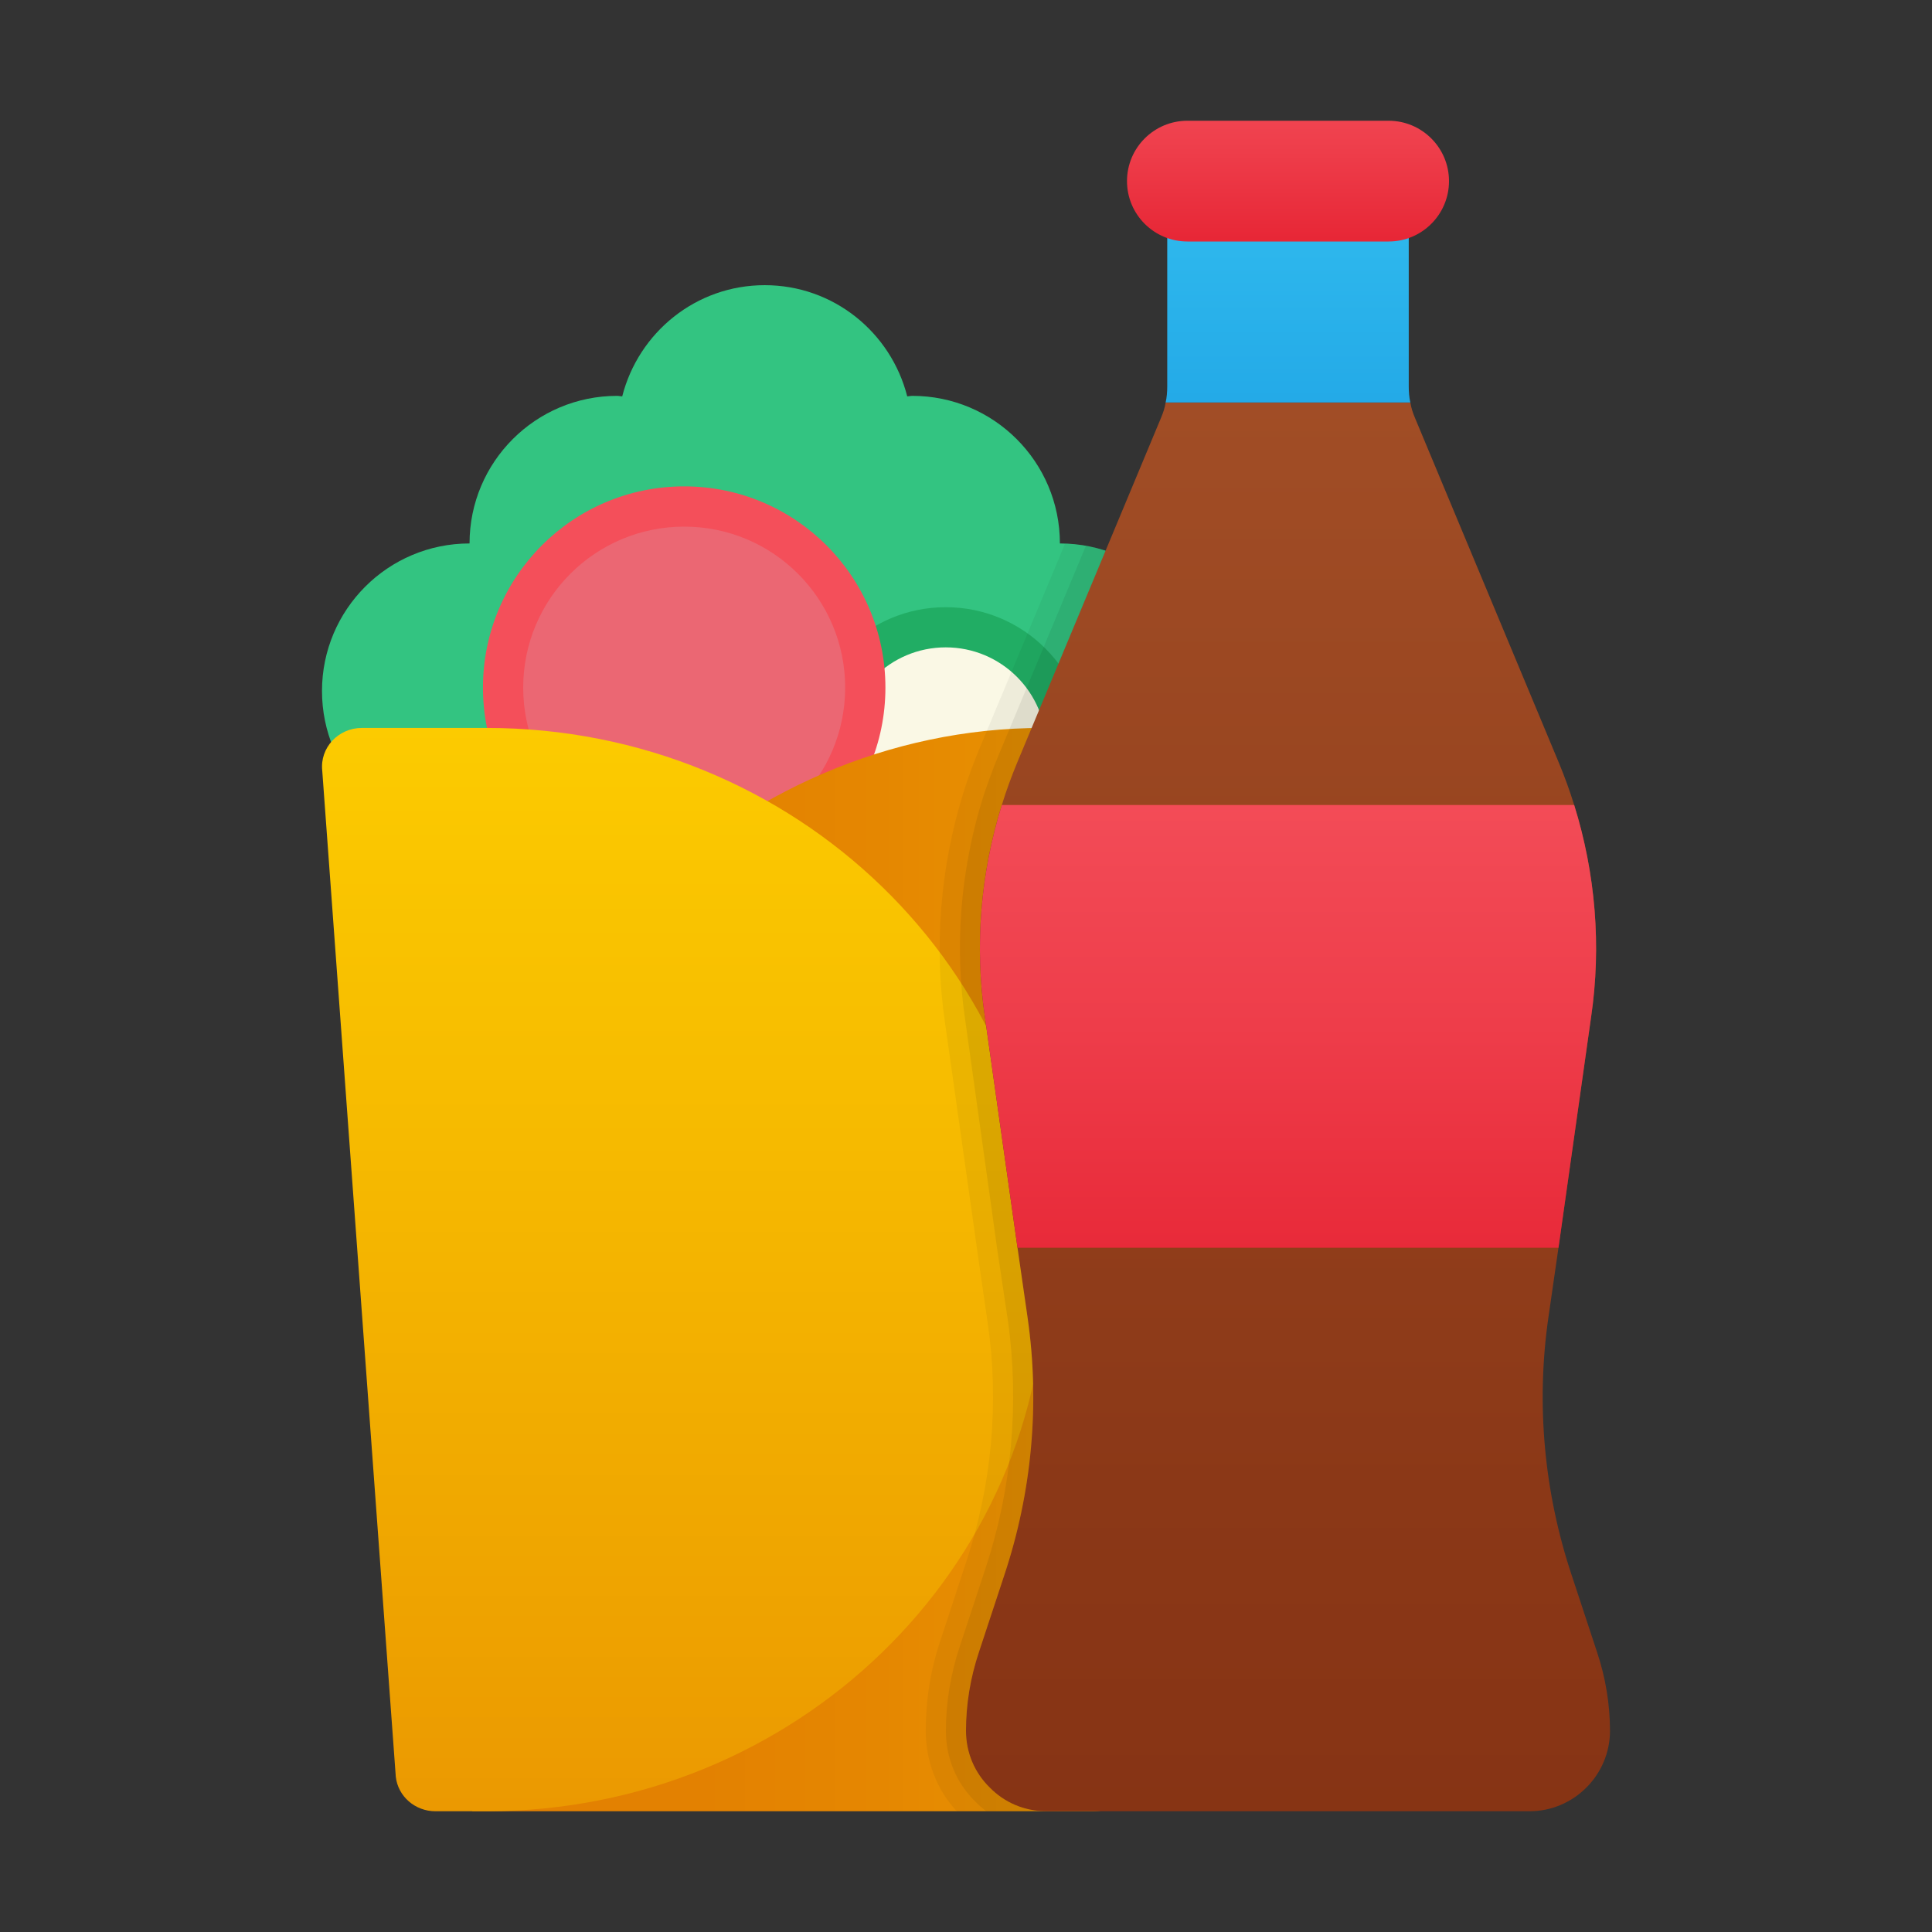 <svg version="1.1" xmlns="http://www.w3.org/2000/svg" xmlns:xlink="http://www.w3.org/1999/xlink" viewBox="0 0 172 172"><rect x="0" y="0" width="172" height="172" fill="#333333" stroke="none"/><defs><linearGradient x1="70.086" y1="66.6" x2="97.277" y2="66.6" gradientUnits="userSpaceOnUse" id="color-1"><stop offset="0" stop-color="#21ad64"></stop><stop offset="1" stop-color="#088242"></stop></linearGradient><linearGradient x1="84.205" y1="55.133" x2="84.205" y2="65.224" gradientUnits="userSpaceOnUse" id="color-2"><stop offset="0" stop-color="#faf8e5"></stop><stop offset="1" stop-color="#faeeac"></stop></linearGradient><linearGradient x1="40.742" y1="61.221" x2="79.6" y2="61.221" gradientUnits="userSpaceOnUse" id="color-3"><stop offset="0" stop-color="#f44f5a"></stop><stop offset="0.443" stop-color="#ee3d4a"></stop><stop offset="1" stop-color="#e52030"></stop></linearGradient><linearGradient x1="144.032" y1="113.029" x2="62.303" y2="113.029" gradientUnits="userSpaceOnUse" id="color-4"><stop offset="0" stop-color="#fed100"></stop><stop offset="0.273" stop-color="#f3b000"></stop><stop offset="0.552" stop-color="#ea9601"></stop><stop offset="0.803" stop-color="#e58701"></stop><stop offset="1" stop-color="#e38101"></stop></linearGradient><linearGradient x1="60.877" y1="51.6" x2="60.877" y2="204.272" gradientUnits="userSpaceOnUse" id="color-5"><stop offset="0" stop-color="#fed100"></stop><stop offset="0.327" stop-color="#f6ba00"></stop><stop offset="1" stop-color="#e38101"></stop></linearGradient><linearGradient x1="114.667" y1="27.402" x2="114.667" y2="206.712" gradientUnits="userSpaceOnUse" id="color-6"><stop offset="0" stop-color="#a34f27"></stop><stop offset="0.587" stop-color="#8b3817"></stop><stop offset="1" stop-color="#802d10"></stop></linearGradient><linearGradient x1="114.667" y1="14.756" x2="114.667" y2="44.355" gradientUnits="userSpaceOnUse" id="color-7"><stop offset="0" stop-color="#32bdef"></stop><stop offset="1" stop-color="#1ea2e4"></stop></linearGradient><linearGradient x1="114.667" y1="5.479" x2="114.667" y2="23.628" gradientUnits="userSpaceOnUse" id="color-8"><stop offset="0" stop-color="#f44f5a"></stop><stop offset="0.443" stop-color="#ee3d4a"></stop><stop offset="1" stop-color="#e52030"></stop></linearGradient><linearGradient x1="114.667" y1="67.03" x2="114.667" y2="121.841" gradientUnits="userSpaceOnUse" id="color-9"><stop offset="0" stop-color="#f44f5a"></stop><stop offset="0.443" stop-color="#ee3d4a"></stop><stop offset="1" stop-color="#e52030"></stop></linearGradient></defs><g fill="none" fill-rule="nonzero" stroke="none" stroke-width="1" stroke-linecap="butt" stroke-linejoin="miter" stroke-miterlimit="10" stroke-dasharray="" stroke-dashoffset="0" font-family="none" font-weight="none" font-size="none" text-anchor="none" style="mix-blend-mode: normal"><path d="M0,172v-172h172v172z" fill="none"></path><g><path d="M94.36,48.382c0,-7.256 -5.884,-13.14 -13.14,-13.14c-0.154,0 -0.297,0.039 -0.452,0.047c-1.444,-5.683 -6.554,-9.901 -12.685,-9.901c-6.131,0 -11.241,4.218 -12.689,9.901c-0.154,-0.004 -0.297,-0.047 -0.452,-0.047c-7.256,0 -13.14,5.884 -13.14,13.14c-7.253,0 -13.136,5.88 -13.136,13.136c0,7.256 5.884,13.14 13.14,13.14c2.404,0 4.63,-0.695 6.568,-1.824c1.939,1.129 4.164,1.824 6.568,1.824c2.404,0 4.63,-0.695 6.568,-1.824c1.939,1.129 4.164,1.824 6.568,1.824c2.404,0 4.63,-0.695 6.568,-1.824c1.939,1.129 4.164,1.824 6.568,1.824c2.404,0 4.63,-0.695 6.568,-1.824c1.939,1.129 4.164,1.824 6.568,1.824c7.256,0 13.14,-5.884 13.14,-13.14c0.007,-7.256 -5.877,-13.136 -13.133,-13.136z" fill="#33c481"></path><circle cx="23.499" cy="18.586" transform="scale(3.583,3.583)" r="3.499" fill="url(#color-1)"></circle><circle cx="23.499" cy="18.586" transform="scale(3.583,3.583)" r="2.501" fill="url(#color-2)"></circle><circle cx="17" cy="17.085" transform="scale(3.583,3.583)" r="5" fill="url(#color-3)"></circle><circle cx="17" cy="17.085" transform="scale(3.583,3.583)" r="4" fill="#eb6773"></circle><path d="M103.945,64.805h-11.108c-27.481,0 -50.797,23.252 -50.797,49.887v46.558h52.668h2.691c1.817,0 3.34,-1.326 3.533,-3.078l6.547,-89.558c0.226,-2.035 -1.419,-3.809 -3.533,-3.809z" fill="url(#color-4)"></path><path d="M43.33,64.805h-11.108c-2.114,0 -3.759,1.777 -3.533,3.813l6.547,89.558c0.194,1.749 1.716,3.075 3.533,3.075h4.562c27.481,0 49.762,-21.59 49.762,-48.224v0c-0.004,-26.631 -22.281,-48.221 -49.762,-48.221z" fill="url(#color-5)"></path><g><path d="M143.333,154.083c0,3.942 -3.225,7.167 -7.167,7.167h-43c-1.971,0 -3.763,-0.788 -5.053,-2.114c-1.326,-1.29 -2.114,-3.082 -2.114,-5.053c0,-2.365 0.394,-4.73 1.147,-6.987l2.257,-6.844c2.473,-7.418 3.189,-15.265 2.078,-22.969l-0.896,-6.199l-2.902,-20.532c-0.932,-6.343 -0.394,-12.793 1.505,-18.884c0.394,-1.29 0.86,-2.544 1.362,-3.763l12.828,-30.745c0.179,-0.43 0.323,-0.86 0.394,-1.326h21.787c0.072,0.466 0.215,0.896 0.394,1.326l12.828,30.745c0.502,1.218 0.968,2.473 1.362,3.763c1.899,6.092 2.437,12.542 1.505,18.884l-2.902,20.532l-0.896,6.199c-1.111,7.704 -0.394,15.552 2.078,22.969l2.257,6.844c0.752,2.257 1.147,4.622 1.147,6.987z" fill="url(#color-6)"></path><path d="M125.56,35.833h-21.787c0.107,-0.466 0.143,-0.968 0.143,-1.433v-16.483h21.5v16.483c0,0.466 0.036,0.968 0.143,1.433z" fill="url(#color-7)"></path><path d="M123.625,21.5h-17.917c-2.967,0 -5.375,-2.408 -5.375,-5.375v0c0,-2.967 2.408,-5.375 5.375,-5.375h17.917c2.967,0 5.375,2.408 5.375,5.375v0c0,2.967 -2.408,5.375 -5.375,5.375z" fill="url(#color-8)"></path><path d="M141.649,90.551l-2.902,20.532h-48.16l-2.902,-20.532c-0.932,-6.343 -0.394,-12.793 1.505,-18.884h50.955c1.899,6.092 2.437,12.542 1.505,18.884z" fill="url(#color-9)"></path></g><g fill="#000000"><path d="M86,154.083c0,-2.365 0.394,-4.73 1.147,-6.987l2.257,-6.844c2.473,-7.418 3.189,-15.265 2.078,-22.969l-0.896,-6.199l-2.902,-20.532c-0.932,-6.343 -0.394,-12.793 1.505,-18.884c0.394,-1.29 0.86,-2.544 1.362,-3.763l7.883,-18.884c-0.573,-0.179 -1.147,-0.323 -1.756,-0.43c-0.609,-0.107 -1.218,-0.179 -1.863,-0.179l-7.561,18.096c-0.609,1.469 -1.111,2.831 -1.505,4.121c-2.042,6.593 -2.616,13.652 -1.613,20.461l2.902,20.497l0.896,6.199c1.039,7.095 0.358,14.477 -1.935,21.321l-2.257,6.88c-0.896,2.616 -1.326,5.375 -1.326,8.098c0,2.688 0.968,5.232 2.759,7.167h7.991c-1.971,0 -3.763,-0.788 -5.053,-2.114c-1.326,-1.29 -2.114,-3.082 -2.114,-5.053z" opacity="0.05"></path><path d="M86,154.083c0,-2.365 0.394,-4.73 1.147,-6.987l2.257,-6.844c2.473,-7.418 3.189,-15.265 2.078,-22.969l-0.896,-6.199l-2.902,-20.532c-0.932,-6.343 -0.394,-12.793 1.505,-18.884c0.394,-1.29 0.86,-2.544 1.362,-3.763l7.883,-18.884c-0.573,-0.179 -1.147,-0.323 -1.756,-0.43l-7.776,18.633c-0.573,1.397 -1.039,2.688 -1.433,3.906c-1.971,6.378 -2.508,13.151 -1.541,19.672l2.867,20.532l0.932,6.199c1.039,7.382 0.358,15.014 -2.007,22.145l-2.257,6.844c-0.824,2.473 -1.254,5.017 -1.254,7.561c0,2.437 0.932,4.658 2.652,6.343c0.287,0.287 0.609,0.573 0.932,0.824h5.375c-1.971,0 -3.763,-0.788 -5.053,-2.114c-1.326,-1.29 -2.114,-3.082 -2.114,-5.053z" opacity="0.07"></path></g></g></g></svg>